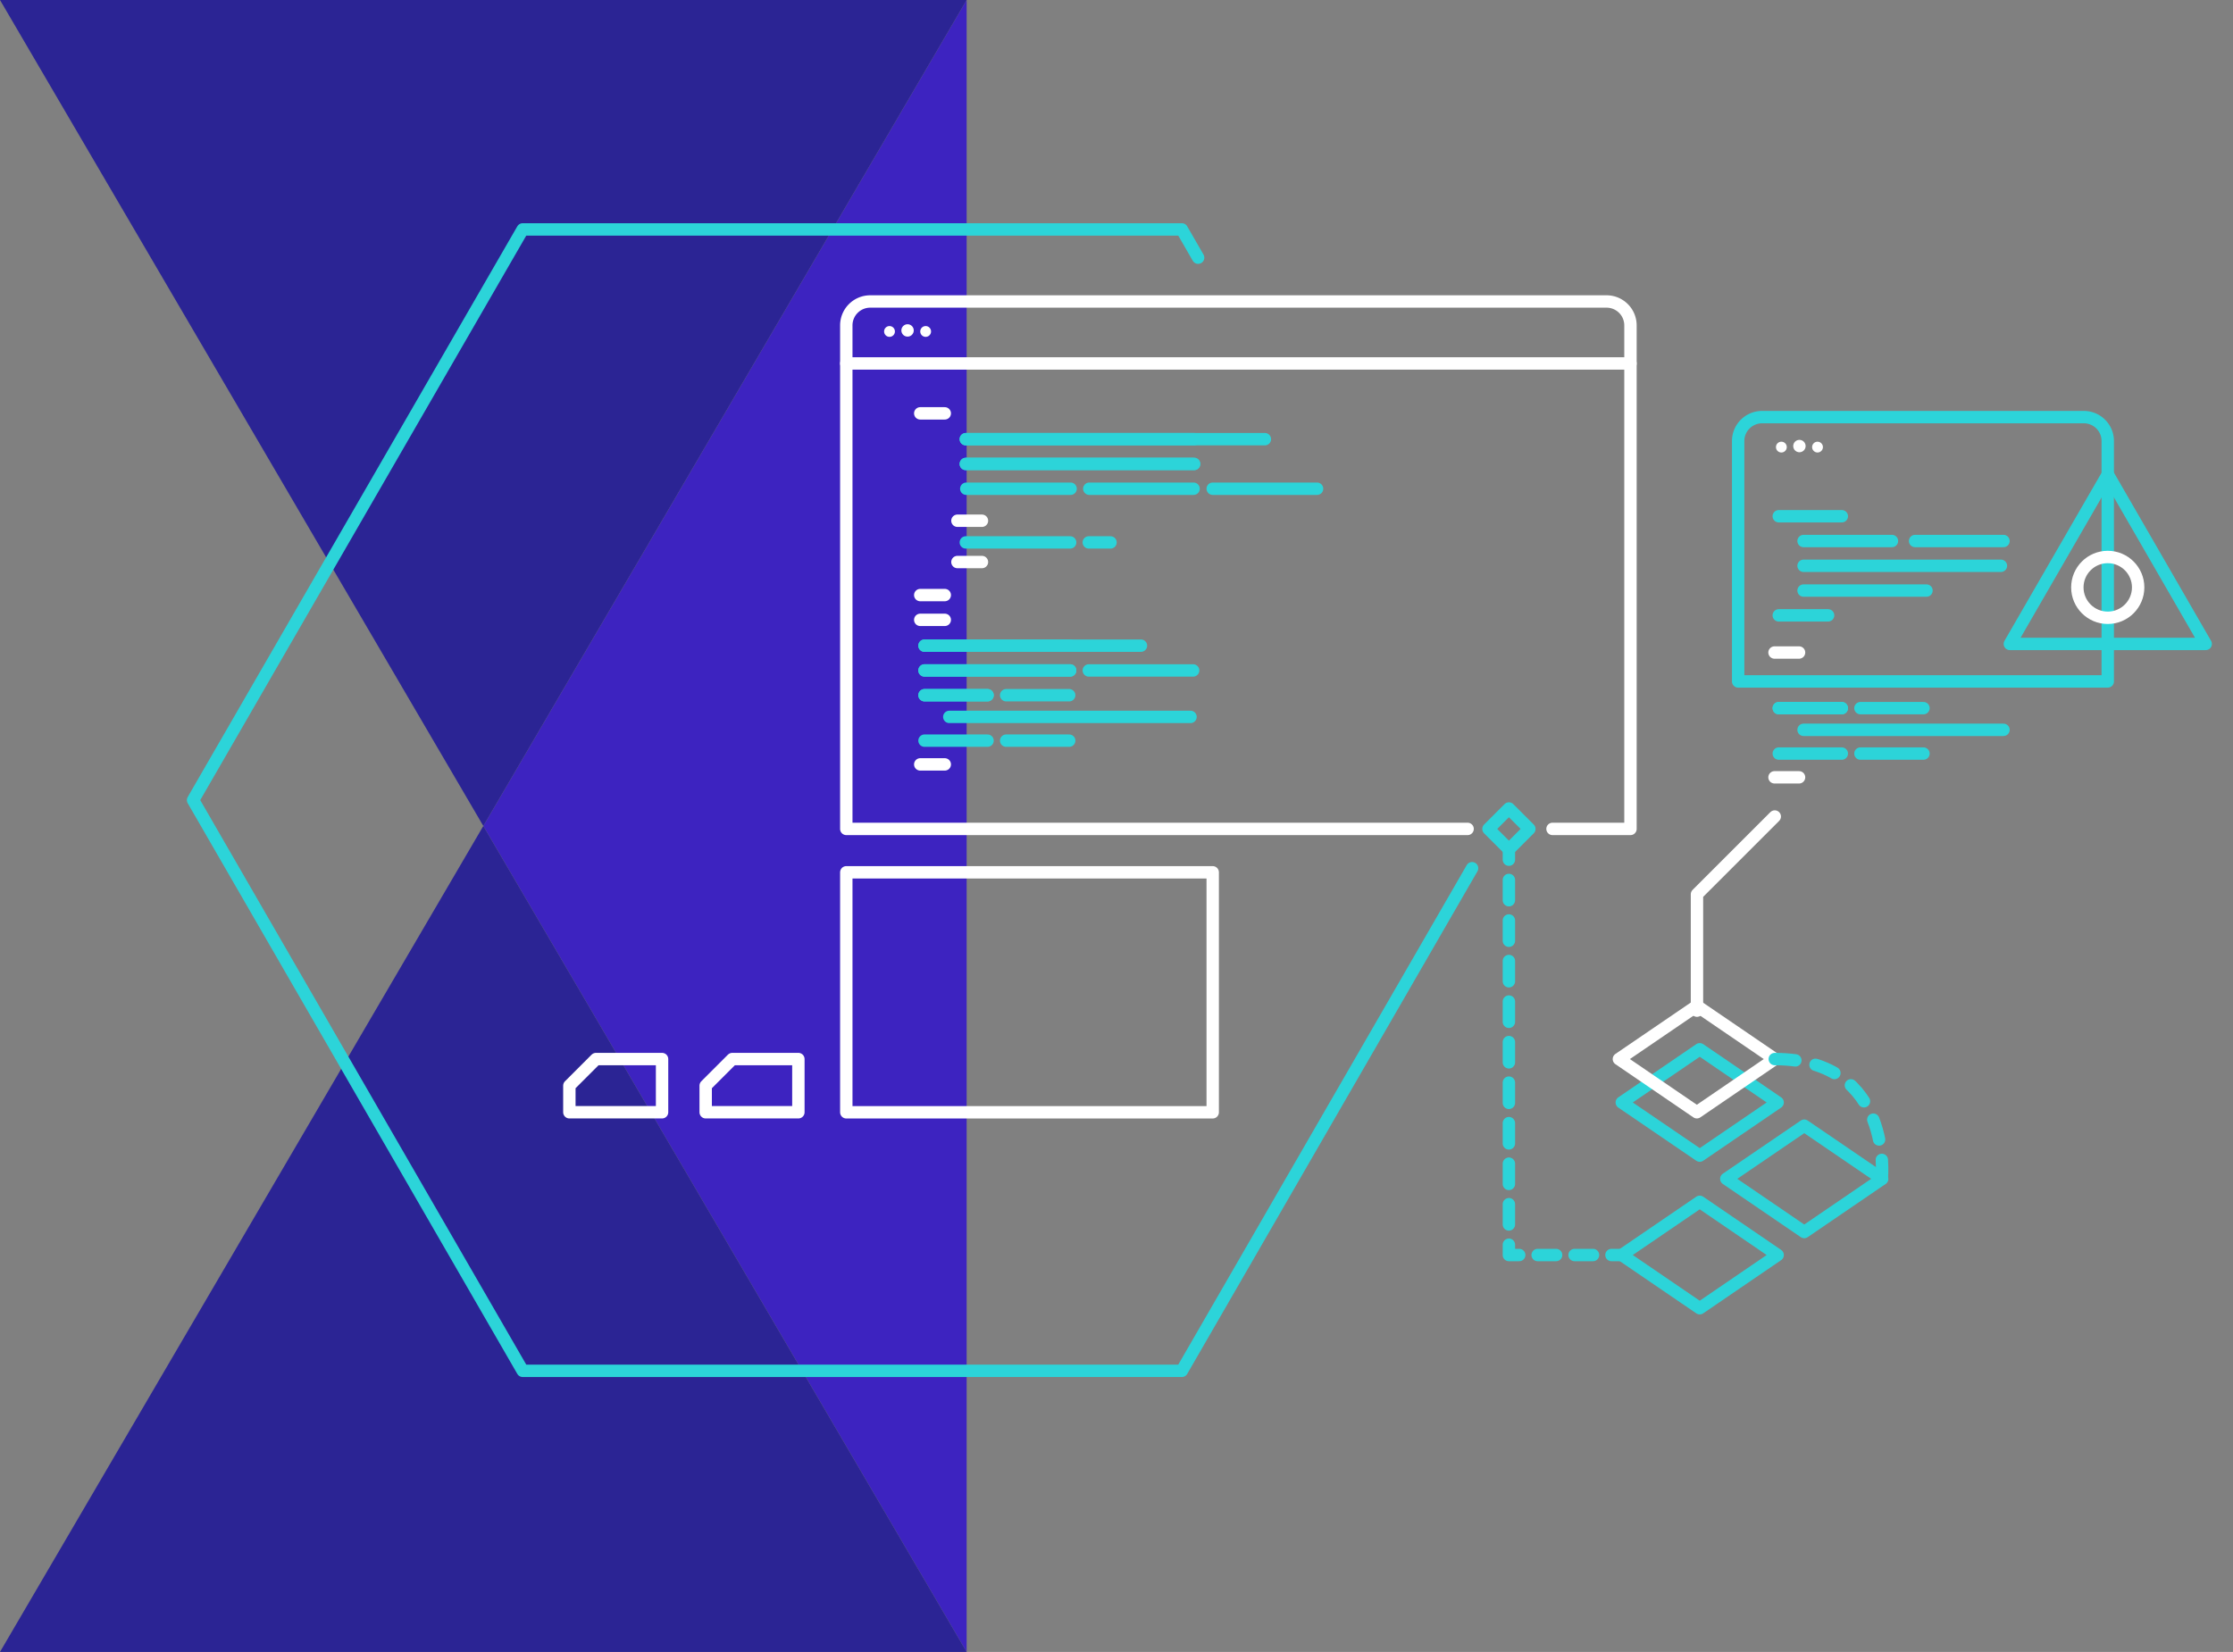 <svg xmlns="http://www.w3.org/2000/svg" width="540.56" height="400" viewBox="0 0 540.56 400">
  <rect x="0" y="0" width="540.56" height="400" fill="#808080" stroke="none"/>
  <title>features-nerdy</title>
  <g id="0e241863-960a-4b07-9a6f-f97de70bf1cd" data-name="figures and interactions">
    <g>
      <polygon points="234 0 234 400 117 200 234 0" style="fill: #3d23c0"/>
      <polygon points="117 200 234 400 0 400 117 200" style="fill: #2b2494"/>
      <polygon points="234 0 117 200 0 0 234 0" style="fill: #2b2494"/>
    </g>
    <g id="f4d9cca7-0286-4163-bba1-ca40456b9e26" data-name="Page-1">
      <g id="864949d4-4591-4d8e-b564-00d33a5efa78" data-name="features-nerdy">
        <g id="b47d55d1-9855-4c90-8e2a-69b3c23a9ba0" data-name="Group">
          <path id="6764b46a-d415-4eb9-bcc0-0d70e65bb693" data-name="Shape" d="M426.56,101h77.89a5.79,5.79,0,0,1,5.79,5.79V165H420.77V106.83a5.79,5.79,0,0,1,5.79-5.83Z" style="fill: none;stroke: #2cd4d9;stroke-linecap: round;stroke-linejoin: round;stroke-width: 3px"/>
          <path id="175000ef-57d6-43db-a5b5-2a624c57200d" data-name="Shape" d="M430.6,125h15.26" style="fill: none;stroke: #2cd4d9;stroke-linecap: round;stroke-linejoin: round;stroke-width: 3px"/>
          <path id="11172642-232b-44f2-885a-1148185bbdb7" data-name="Shape" d="M436.6,131H458" style="fill: none;stroke: #2cd4d9;stroke-linecap: round;stroke-linejoin: round;stroke-width: 3px"/>
          <path id="2d96ec3c-700e-410a-acba-d8e4fa4bdb0d" data-name="Shape" d="M463.6,131H485" style="fill: none;stroke: #2cd4d9;stroke-linecap: round;stroke-linejoin: round;stroke-width: 3px"/>
          <path id="1ffdb6f7-0752-4e7b-acfa-0bb87d05b9e0" data-name="Shape" d="M436.6,137h47.78" style="fill: none;stroke: #2cd4d9;stroke-linecap: round;stroke-linejoin: round;stroke-width: 3px"/>
          <path id="149362e0-8515-41e9-93aa-9b4bdc2088f9" data-name="Shape" d="M436.6,143h29.76" style="fill: none;stroke: #2cd4d9;stroke-linecap: round;stroke-linejoin: round;stroke-width: 3px"/>
          <path id="5d62a8c5-7456-49be-a3b2-64c5acf18bdf" data-name="Shape" d="M430.6,149h11.94" style="fill: none;stroke: #2cd4d9;stroke-linecap: round;stroke-linejoin: round;stroke-width: 3px"/>
          <circle id="2a8b0a53-232a-4681-a2ab-514a6b9cf9f4" data-name="Oval" cx="431.23" cy="108.26" r="1.31" style="fill: #fff"/>
          <circle id="e39f88cf-48d8-4a8e-999f-8c9d39d14b05" data-name="Oval" cx="435.6" cy="108.01" r="1.5" style="fill: #fff"/>
          <circle id="b73d16ac-0b44-4449-b7e0-7e457e12607b" data-name="Oval" cx="439.98" cy="108.26" r="1.31" style="fill: #fff"/>
          <path id="43b83f15-cc2e-4564-ab13-b99c3a605084" data-name="Shape" d="M429.57,158h5.94" style="fill: none;stroke: #fff;stroke-linecap: round;stroke-linejoin: round;stroke-width: 3px"/>
          <path id="c2217a9e-0ddd-4c6b-8fae-9619f0757d10" data-name="Shape" d="M436.6,176.72H485" style="fill: none;stroke: #2cd4d9;stroke-linecap: round;stroke-linejoin: round;stroke-width: 3px"/>
          <path id="8d1cfc04-3b3c-4e38-bdb0-ccdbc3942cea" data-name="Shape" d="M430.6,171.47h15.26" style="fill: none;stroke: #2cd4d9;stroke-linecap: round;stroke-linejoin: round;stroke-width: 3px"/>
          <path id="4c948fd8-03de-4c4b-891a-548d885d786a" data-name="Shape" d="M430.6,171.47h15.26" style="fill: none;stroke: #2cd4d9;stroke-linecap: round;stroke-linejoin: round;stroke-width: 3px"/>
          <path id="02c3a900-af71-469b-a72a-5f416c0b5a85" data-name="Shape" d="M450.37,171.47h15.26" style="fill: none;stroke: #2cd4d9;stroke-linecap: round;stroke-linejoin: round;stroke-width: 3px"/>
          <path id="0ed9118d-caa6-4e85-8d72-4141f1ff0779" data-name="Shape" d="M430.6,182.47h15.26" style="fill: none;stroke: #2cd4d9;stroke-linecap: round;stroke-linejoin: round;stroke-width: 3px"/>
          <path id="61c71663-cc25-47c8-999f-c3e156f5569b" data-name="Shape" d="M450.37,182.47h15.26" style="fill: none;stroke: #2cd4d9;stroke-linecap: round;stroke-linejoin: round;stroke-width: 3px"/>
          <path id="d7e7d453-6d25-4c86-b755-c1d78af0f086" data-name="Shape" d="M429.57,188.22h5.94" style="fill: none;stroke: #fff;stroke-linecap: round;stroke-linejoin: round;stroke-width: 3px"/>
          <g>
            <circle id="8c6d4d72-1d20-4abf-b4e0-20e1d279f687" data-name="Oval" cx="510.24" cy="142.23" r="7.36" style="fill: none;stroke: #fff;stroke-linecap: round;stroke-linejoin: round;stroke-width: 3px"/>
            <polygon id="2f2edf1f-ea30-402b-b8b4-7fb106e1cebd" data-name="Shape" points="510.25 114.86 486.54 155.92 533.95 155.92 510.25 114.86" style="fill: none;stroke: #2cd4d9;stroke-linecap: round;stroke-linejoin: round;stroke-width: 3px"/>
          </g>
          <path id="1ef88549-38e3-455d-b610-34d000ebbbf5" data-name="Shape" d="M355.27,200.71H204.87V78.83a5.79,5.79,0,0,1,5.8-5.83H388.91a5.79,5.79,0,0,1,5.79,5.79V200.71H375.83" style="fill: none;stroke: #fff;stroke-linecap: round;stroke-linejoin: round;stroke-width: 3px"/>
          <circle id="9ce42314-1cbf-4162-8f73-f6b966bcf183" data-name="Oval" cx="215.33" cy="80.26" r="1.31" style="fill: #fff"/>
          <circle id="2b350784-3d54-4a9d-adef-0c0feecb665d" data-name="Oval" cx="219.7" cy="80.01" r="1.5" style="fill: #fff"/>
          <circle id="4403ce0a-eea2-455e-9b2e-d9c26358b1b9" data-name="Oval" cx="224.08" cy="80.26" r="1.31" style="fill: #fff"/>
          <path id="07bb5527-db14-4e07-8f47-d438f3b787af" data-name="Shape" d="M204.87,88H394.7" style="fill: none;stroke: #fff;stroke-linecap: round;stroke-linejoin: round;stroke-width: 3px"/>
          <rect id="9640ebac-ee9b-4dea-bef5-ae75c989f0e3" data-name="Rectangle-path" x="361.77" y="197.22" width="7" height="7" transform="translate(-34.94 317.07) rotate(-45)" style="fill: none;stroke: #2cd4d9;stroke-linecap: round;stroke-linejoin: round;stroke-width: 3px"/>
          <g id="965abf0a-373e-433e-acf7-5f6b14de2510" data-name="Shape">
            <path d="M365.27,205.66v2.5" style="fill: none;stroke: #2cd4d9;stroke-linecap: round;stroke-linejoin: round;stroke-width: 3px"/>
            <polyline points="365.27 213.07 365.27 254.72 365.27 298.94" style="fill: none;stroke: #2cd4d9;stroke-linecap: round;stroke-linejoin: round;stroke-width: 3px;stroke-dasharray: 4.907,4.907"/>
            <polyline points="365.27 301.39 365.27 303.89 367.77 303.89" style="fill: none;stroke: #2cd4d9;stroke-linecap: round;stroke-linejoin: round;stroke-width: 3px"/>
            <path d="M372.23,303.89h15.64" style="fill: none;stroke: #2cd4d9;stroke-linecap: round;stroke-linejoin: round;stroke-width: 3px;stroke-dasharray: 4.468,4.468"/>
            <path d="M390.1,303.89h2.5" style="fill: none;stroke: #2cd4d9;stroke-linecap: round;stroke-linejoin: round;stroke-width: 3px"/>
          </g>
          <path id="71ba72d3-ea7f-4886-a470-125983f289ad" data-name="Shape" d="M229.8,173.59h58.4" style="fill: none;stroke: #2cd4d9;stroke-linecap: round;stroke-linejoin: round;stroke-width: 3px"/>
          <path id="2e8fbad2-0901-4aa9-94f4-7618498129d0" data-name="Shape" d="M223.8,168.34h15.26" style="fill: none;stroke: #2cd4d9;stroke-linecap: round;stroke-linejoin: round;stroke-width: 3px"/>
          <path id="889ecf6a-3e50-48c8-a663-0f51a95b9d84" data-name="Shape" d="M223.8,168.34h15.26" style="fill: none;stroke: #2cd4d9;stroke-linecap: round;stroke-linejoin: round;stroke-width: 3px"/>
          <path id="98372bca-10e6-4265-a9d1-1dd83c199cf7" data-name="Shape" d="M243.57,168.34h15.26" style="fill: none;stroke: #2cd4d9;stroke-linecap: round;stroke-linejoin: round;stroke-width: 3px"/>
          <path id="bcf94017-7d58-4231-bb4c-ce93b3d3c20b" data-name="Shape" d="M223.8,179.34h15.26" style="fill: none;stroke: #2cd4d9;stroke-linecap: round;stroke-linejoin: round;stroke-width: 3px"/>
          <path id="0f20097b-9f39-40f9-b131-cbf598fa8fa1" data-name="Shape" d="M243.57,179.34h15.26" style="fill: none;stroke: #2cd4d9;stroke-linecap: round;stroke-linejoin: round;stroke-width: 3px"/>
          <path id="dc13fe46-642d-4d08-a253-122dda4951dc" data-name="Shape" d="M222.77,185.09h5.94" style="fill: none;stroke: #fff;stroke-linecap: round;stroke-linejoin: round;stroke-width: 3px"/>
          <path id="48ae3d19-fb0b-4f81-8234-0424aac4ae98" data-name="Shape" d="M223.8,162.34h35.26" style="fill: none;stroke: #2cd4d9;stroke-linecap: round;stroke-linejoin: round;stroke-width: 3px"/>
          <path id="8befbaa2-007b-4f7f-94b6-2c670071cf82" data-name="Shape" d="M223.8,162.34h35.26" style="fill: none;stroke: #2cd4d9;stroke-linecap: round;stroke-linejoin: round;stroke-width: 3px"/>
          <path id="ee3e03b7-7797-49cd-96e1-8c509b1443fc" data-name="Shape" d="M263.57,162.34h25.26" style="fill: none;stroke: #2cd4d9;stroke-linecap: round;stroke-linejoin: round;stroke-width: 3px"/>
          <path id="5f458c2c-7633-4f58-9cc7-4da13c1bad9f" data-name="Shape" d="M223.8,156.34h35.26" style="fill: none;stroke: #2cd4d9;stroke-linecap: round;stroke-linejoin: round;stroke-width: 3px"/>
          <path id="aa3b99ce-4d6c-46f2-b15a-14e4514adb0e" data-name="Shape" d="M223.8,156.34h52.4" style="fill: none;stroke: #2cd4d9;stroke-linecap: round;stroke-linejoin: round;stroke-width: 3px"/>
          <path id="2a9bfdb5-8e72-427f-928d-9a4976d6c8ba" data-name="Shape" d="M222.77,150.09h5.94" style="fill: none;stroke: #fff;stroke-linecap: round;stroke-linejoin: round;stroke-width: 3px"/>
          <path id="aba3a379-1ed2-4fb9-b7ba-7a48195b1e6f" data-name="Shape" d="M293.57,118.34h25.26" style="fill: none;stroke: #2cd4d9;stroke-linecap: round;stroke-linejoin: round;stroke-width: 3px"/>
          <path id="6492eefd-4c92-4ec9-a940-3619d773b1a3" data-name="Shape" d="M233.91,118.34h25.26" style="fill: none;stroke: #2cd4d9;stroke-linecap: round;stroke-linejoin: round;stroke-width: 3px"/>
          <path id="74943426-a827-4dcb-ae9c-672a92582256" data-name="Shape" d="M263.69,118.34h25.25" style="fill: none;stroke: #2cd4d9;stroke-linecap: round;stroke-linejoin: round;stroke-width: 3px"/>
          <path id="80a1774f-2063-44a5-817b-f48f9e3bad49" data-name="Shape" d="M233.8,131.34h25.26" style="fill: none;stroke: #2cd4d9;stroke-linecap: round;stroke-linejoin: round;stroke-width: 3px"/>
          <path id="17229aea-2620-4a98-b46f-65d4f9c8ffc3" data-name="Shape" d="M263.57,131.34h5.26" style="fill: none;stroke: #2cd4d9;stroke-linecap: round;stroke-linejoin: round;stroke-width: 3px"/>
          <path id="f3af0a26-b4a2-4ee7-acaa-23bd49271549" data-name="Shape" d="M222.77,144.09h5.94" style="fill: none;stroke: #fff;stroke-linecap: round;stroke-linejoin: round;stroke-width: 3px"/>
          <path id="8dbf4fde-bda0-4529-9bc6-6518903a9837" data-name="Shape" d="M233.8,112.34h55.26" style="fill: none;stroke: #2cd4d9;stroke-linecap: round;stroke-linejoin: round;stroke-width: 3px"/>
          <path id="27acda48-a4cd-4756-9163-8911c464afff" data-name="Shape" d="M233.8,112.34h55.26" style="fill: none;stroke: #2cd4d9;stroke-linecap: round;stroke-linejoin: round;stroke-width: 3px"/>
          <path id="c5f9d4aa-f7eb-47fd-8cfa-00c61d8b83d8" data-name="Shape" d="M233.8,106.34h55.26" style="fill: none;stroke: #2cd4d9;stroke-linecap: round;stroke-linejoin: round;stroke-width: 3px"/>
          <path id="75ca4cb2-290c-43ed-b2c0-6a3599051190" data-name="Shape" d="M233.8,106.34h72.4" style="fill: none;stroke: #2cd4d9;stroke-linecap: round;stroke-linejoin: round;stroke-width: 3px"/>
          <path id="a54efd8a-c3b1-4de4-aaa4-97a32d8753b2" data-name="Shape" d="M222.77,100.09h5.94" style="fill: none;stroke: #fff;stroke-linecap: round;stroke-linejoin: round;stroke-width: 3px"/>
          <path id="79e3e3a7-ac3f-4302-badf-73e54ffe9e61" data-name="Shape" d="M231.77,136.09h5.94" style="fill: none;stroke: #fff;stroke-linecap: round;stroke-linejoin: round;stroke-width: 3px"/>
          <path id="a2505463-9d50-4029-91cb-4083ee0e151a" data-name="Shape" d="M231.77,126.09h5.94" style="fill: none;stroke: #fff;stroke-linecap: round;stroke-linejoin: round;stroke-width: 3px"/>
          <polygon id="912d4fa5-aa43-42c4-848e-c72dd936fd09" data-name="Shape" points="436.77 298.32 417.9 285.44 436.77 272.57 455.63 285.44 436.77 298.32" style="fill: none;stroke: #2cd4d9;stroke-linecap: round;stroke-linejoin: round;stroke-width: 3px"/>
          <polygon id="ff4ee482-8c64-49bd-8e62-6efe3eb680ff" data-name="Shape" points="411.47 316.77 392.6 303.89 411.47 291.01 430.33 303.89 411.47 316.77" style="fill: none;stroke: #2cd4d9;stroke-linecap: round;stroke-linejoin: round;stroke-width: 3px"/>
          <polygon id="07143e44-8fbc-4e6d-af2b-2a43cced2da1" data-name="Shape" points="411.47 279.82 392.6 266.95 411.47 254.07 430.33 266.95 411.47 279.82" style="fill: none;stroke: #2cd4d9;stroke-linecap: round;stroke-linejoin: round;stroke-width: 3px"/>
          <polygon id="bb4a39d6-c792-4976-af7a-db39ddfffee5" data-name="Shape" points="410.77 269.32 391.9 256.44 410.77 243.57 429.63 256.44 410.77 269.32" style="fill: none;stroke: #fff;stroke-linecap: round;stroke-linejoin: round;stroke-width: 3px"/>
          <path id="9d2ef928-8590-42f3-b10a-7b3e78add7ac" data-name="Shape" d="M429.63,256.44c28.89,0,25.91,29,25.91,29" style="fill: none;stroke: #2cd4d9;stroke-linecap: round;stroke-linejoin: round;stroke-width: 3px;stroke-dasharray: 5,5"/>
          <polyline id="8102d1a7-49f0-4001-a7c3-1ba24301bf48" data-name="Shape" points="429.63 197.71 410.8 216.54 410.8 244.72" style="fill: none;stroke: #fff;stroke-linecap: round;stroke-linejoin: round;stroke-width: 3px"/>
          <polyline id="3bec0d0a-44e0-462a-be61-5433f435d3f3" data-name="Shape" points="290.04 62.39 286.1 55.55 126.53 55.55 46.74 193.74 126.53 331.93 286.1 331.93 356.36 210.23" style="fill: none;stroke: #2cd4d9;stroke-linecap: round;stroke-linejoin: round;stroke-width: 3px"/>
          <rect id="8fabeacd-729d-49f7-b65e-866be716f1fd" data-name="Rectangle-path" x="204.87" y="211.22" width="88.7" height="58.11" style="fill: none;stroke: #fff;stroke-linecap: round;stroke-linejoin: round;stroke-width: 3px"/>
          <polygon id="90dbd192-5ff4-470f-a107-108d6e6eae7b" data-name="Shape" points="193.27 269.32 170.83 269.32 170.83 262.88 177.27 256.44 193.27 256.44 193.27 269.32" style="fill: none;stroke: #fff;stroke-linecap: round;stroke-linejoin: round;stroke-width: 3px"/>
          <polygon id="d963f8e6-290d-4ac5-96be-dc4520e42c07" data-name="Shape" points="160.27 269.32 137.83 269.32 137.83 262.88 144.27 256.44 160.27 256.44 160.27 269.32" style="fill: none;stroke: #fff;stroke-linecap: round;stroke-linejoin: round;stroke-width: 3px"/>
        </g>
      </g>
    </g>
  </g>
</svg>

